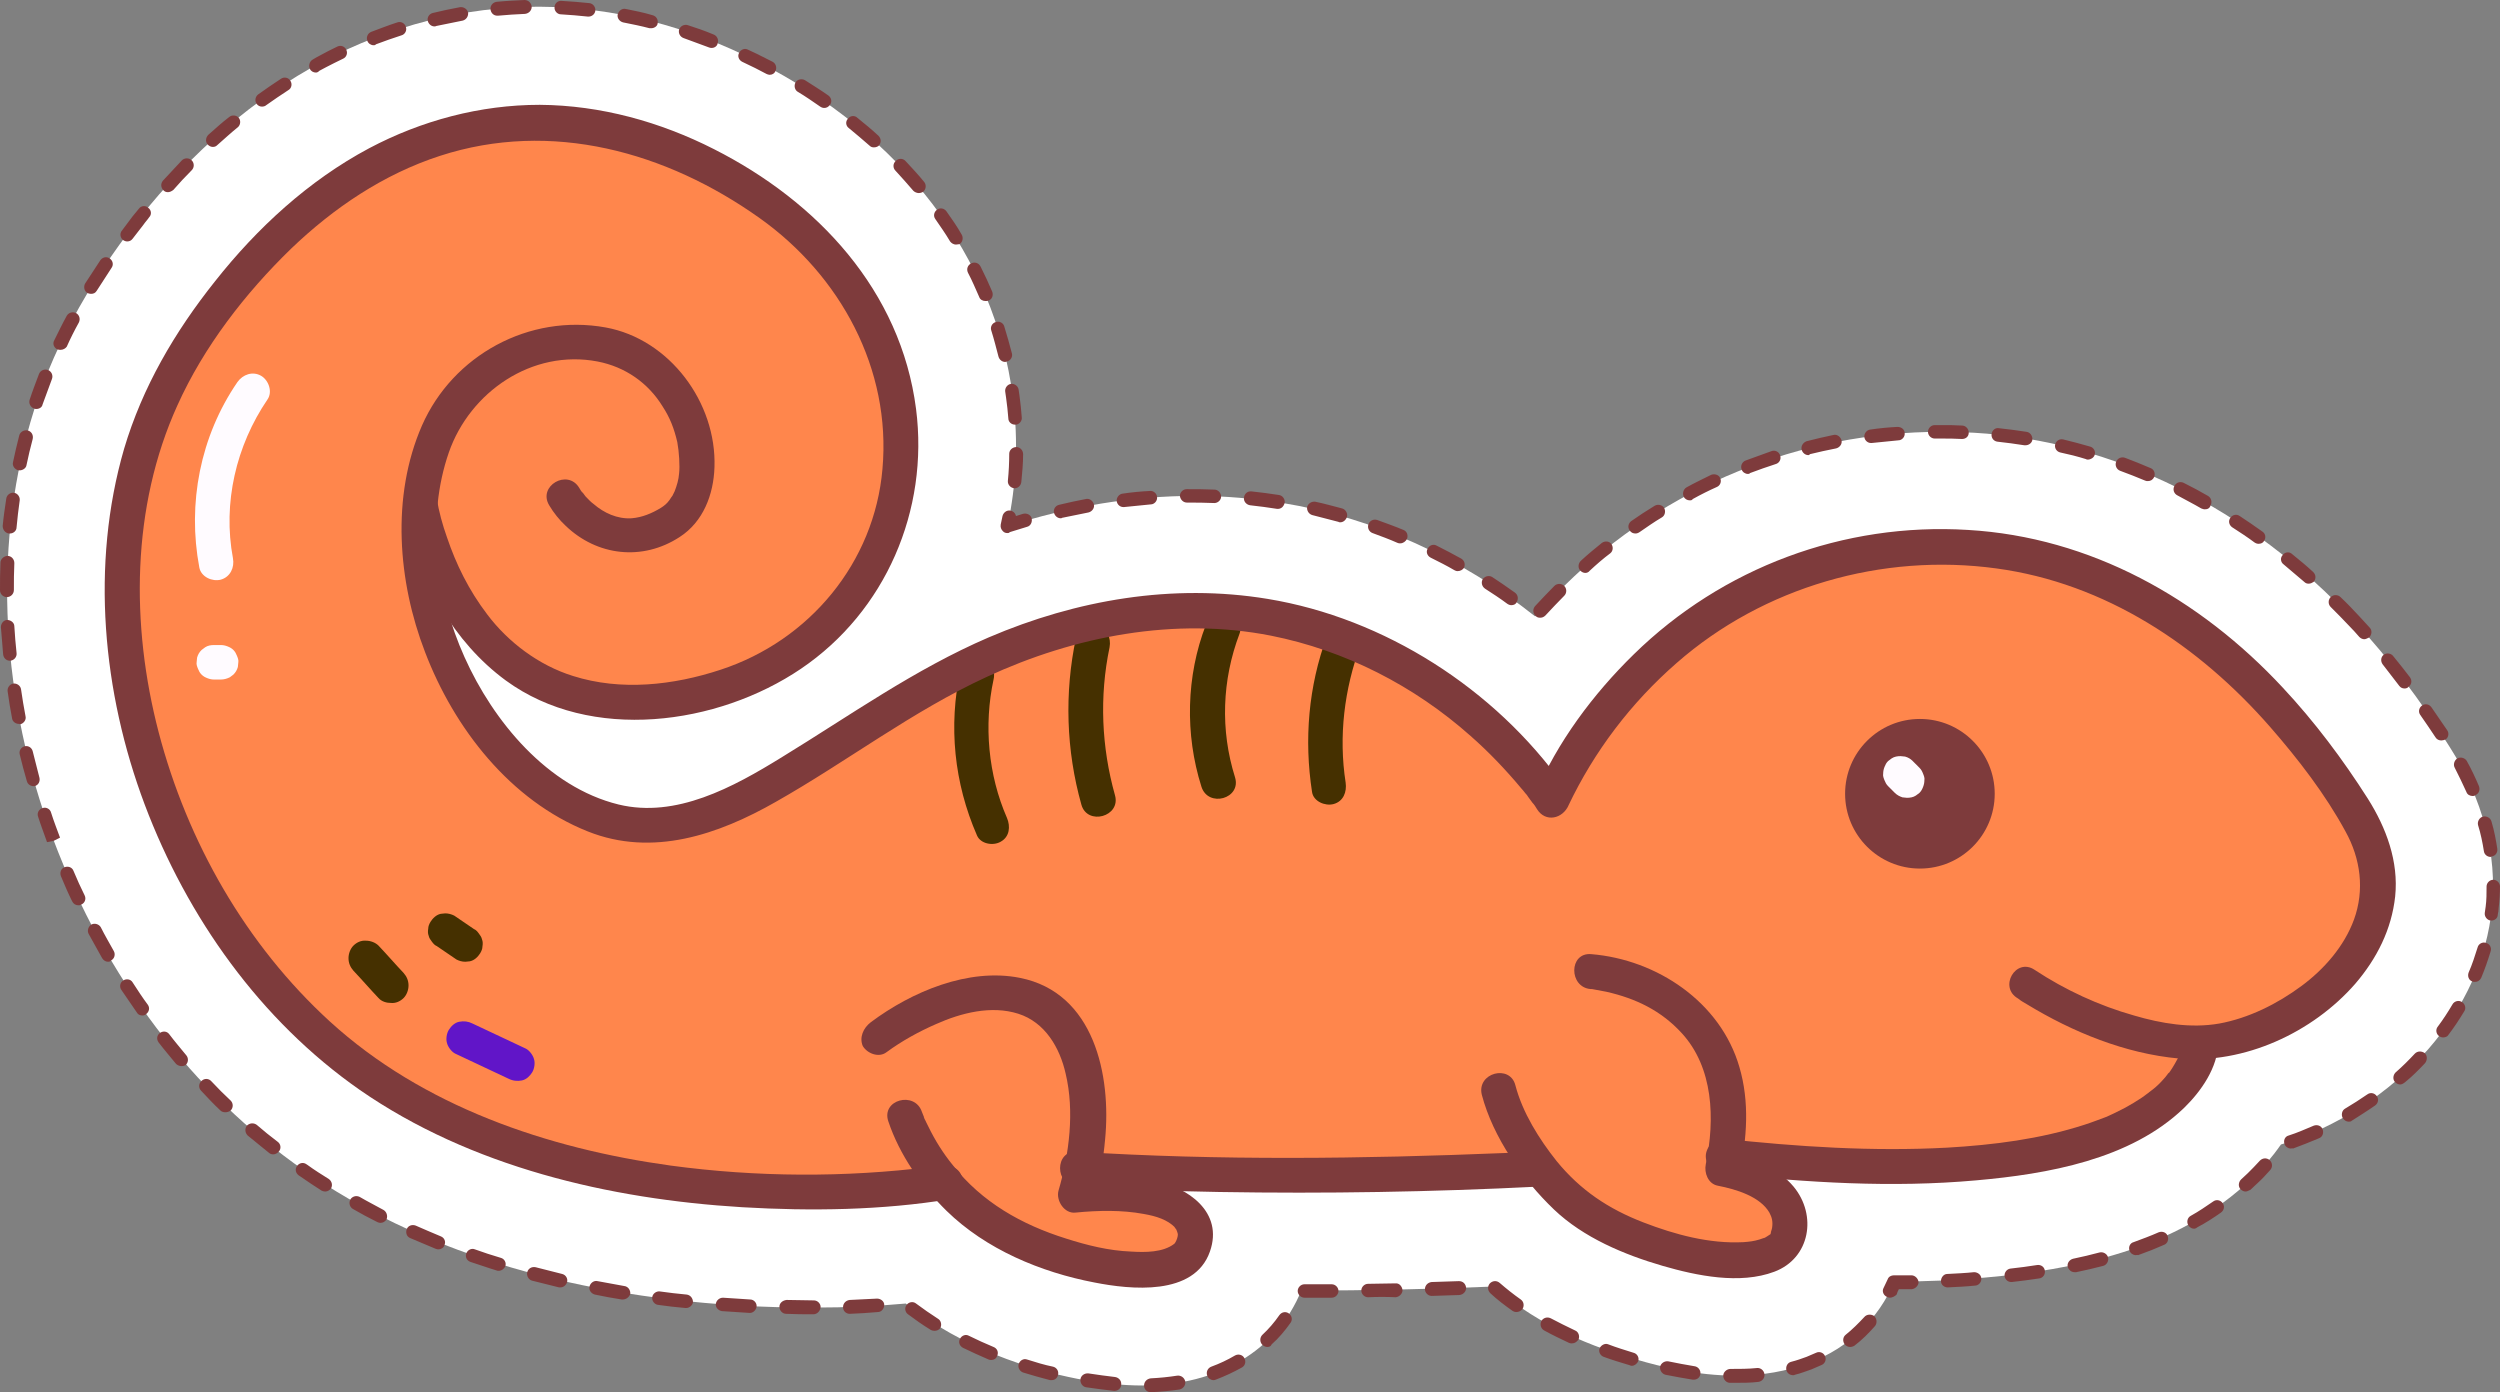 <?xml version="1.0" standalone="no"?>
<svg version="1.1" x="0" y="0" width="100%" height="100%" viewBox="0 -0.05 558.1 310.8" xmlns="http://www.w3.org/2000/svg" xmlns:xlink="http://www.w3.org/1999/xlink">
  <rect x="0" y="-0.05" width="558.1" height="310.8" fill="#808080" stroke="none"/>
  <style type="text/css">.st1{stroke:none;stroke-width:1;stroke-linecap:butt;stroke-linejoin:miter;fill:#ffffff;fill-opacity:1;fill-rule:nonZero;}
.st2{stroke:none;stroke-width:1;stroke-linecap:butt;stroke-linejoin:miter;fill:#7e3b3c;fill-opacity:1;fill-rule:nonzero;}
.st3{stroke:none;stroke-width:1;stroke-linecap:butt;stroke-linejoin:miter;fill:#ff864c;fill-opacity:1;fill-rule:nonZero;}
.st4{stroke:none;stroke-width:1;stroke-linecap:butt;stroke-linejoin:miter;fill:#7e3b3c;fill-opacity:1;fill-rule:nonZero;}
.st5{stroke:none;stroke-width:1;stroke-linecap:butt;stroke-linejoin:miter;fill:#fffbff;fill-opacity:1;fill-rule:nonZero;}
.st6{stroke:none;stroke-width:1;stroke-linecap:butt;stroke-linejoin:miter;fill:#453000;fill-opacity:1;fill-rule:nonZero;}
.st7{stroke:none;stroke-width:1;stroke-linecap:butt;stroke-linejoin:miter;fill:#453000;fill-opacity:1;fill-rule:nonZero;}
.st8{stroke:none;stroke-width:1;stroke-linecap:butt;stroke-linejoin:miter;fill:#453000;fill-opacity:1;fill-rule:nonZero;}
.st9{stroke:none;stroke-width:1;stroke-linecap:butt;stroke-linejoin:miter;fill:#453000;fill-opacity:1;fill-rule:nonZero;}
.st10{stroke:none;stroke-width:1;stroke-linecap:butt;stroke-linejoin:miter;fill:#453000;fill-opacity:1;fill-rule:nonZero;}
.st11{stroke:none;stroke-width:1;stroke-linecap:butt;stroke-linejoin:miter;fill:#453000;fill-opacity:1;fill-rule:nonZero;}
.st12{stroke:none;stroke-width:1;stroke-linecap:butt;stroke-linejoin:miter;fill:#453000;fill-opacity:1;fill-rule:nonZero;}
.st13{stroke:none;stroke-width:1;stroke-linecap:butt;stroke-linejoin:miter;fill:#fffbff;fill-opacity:1;fill-rule:nonZero;}
.st14{stroke:none;stroke-width:1;stroke-linecap:butt;stroke-linejoin:miter;fill:#fffbff;fill-opacity:1;fill-rule:nonZero;}
.st15{stroke:none;stroke-width:1;stroke-linecap:butt;stroke-linejoin:miter;fill:#7e3b3c;fill-opacity:1;fill-rule:nonZero;}
.st16{stroke:none;stroke-width:1;stroke-linecap:butt;stroke-linejoin:miter;fill:#7e3b3c;fill-opacity:1;fill-rule:nonZero;}
.st17{stroke:none;stroke-width:1;stroke-linecap:butt;stroke-linejoin:miter;fill:#7e3b3c;fill-opacity:1;fill-rule:nonZero;}
.st18{stroke:none;stroke-width:1;stroke-linecap:butt;stroke-linejoin:miter;fill:#7e3b3c;fill-opacity:1;fill-rule:nonZero;}
.st19{stroke:none;stroke-width:1;stroke-linecap:butt;stroke-linejoin:miter;fill:#7e3b3c;fill-opacity:1;fill-rule:nonZero;}
.st20{stroke:none;stroke-width:1;stroke-linecap:butt;stroke-linejoin:miter;fill:#7e3b3c;fill-opacity:1;fill-rule:nonZero;}</style>
  <defs/>
  <g id="组265">
    <g id="组266">
      <path class="st1" id="路径592" d="M 525.6 138.65 C 502.1 113.35 471.9 98.35 440.6 96.55 C 438.2 96.45 435.8 96.35 433.4 96.35 C 401.7 96.35 371.8 108.55 349.3 130.65 C 347 132.95 344.8 135.25 342.7 137.55 C 326.2 124.45 306.7 115.55 286.4 112.25 C 280 111.25 273.4 110.65 266.8 110.65 C 252.9 110.65 238.8 112.95 224.9 117.45 C 226.9 108.15 227.4 98.45 226.1 88.55 C 222.1 57.25 201.3 30.05 169.2 13.75 C 153.3 5.65 136.9 1.55 120.5 1.45 C 120.5 1.45 120.1 1.45 120.1 1.45 C 103.8 1.45 87.2 5.65 72.1 13.65 C 56.9 21.75 43 33.65 30.8 49.05 C 19.2 63.95 11.3 78.65 6.8 94.15 C -1.6 123.05 0.2 156.15 11.9 187.35 C 23.6 218.35 42.9 243.85 67.9 261.25 C 93.2 278.85 125.7 288.95 164.5 291.35 C 170.4 291.75 176.2 291.85 181.8 291.85 C 188.9 291.85 195.7 291.55 202.2 290.95 C 215.1 301.05 229.8 305.65 240.5 307.75 C 245.8 308.75 250.6 309.25 255.1 309.25 C 272 309.25 285.1 301.35 290.5 288.05 C 290.6 288.05 290.7 288.05 290.7 288.05 C 305.2 288.05 319.6 287.75 333.5 287.15 C 341.5 294.25 352 299.65 365.3 303.45 C 370.7 305.05 378.9 307.05 387.5 307.05 C 393.4 307.05 399 306.05 404 304.15 C 412.7 300.85 419.4 294.35 422.9 286.05 C 429.9 286.05 436.8 285.75 443.2 285.15 C 462.1 283.45 485.9 279.35 502.9 262.85 C 504.9 260.95 507.1 258.45 509.2 255.45 C 521.7 251.55 533.3 244.15 542.1 234.15 C 550.2 224.85 555.2 213.95 556.3 202.55 C 557.5 190.75 554.3 178.35 546.9 166.75 C 540.4 156.25 533.2 146.85 525.6 138.65  Z " style="fill:rgb(255, 255, 255)"/>
      <path class="st2" id="复合路径41" d="M 256.9 310.75 C 256.1 310.75 255.4 310.15 255.4 309.25 C 255.4 308.45 256 307.75 256.9 307.65 C 258.9 307.55 260.9 307.35 262.8 307.05 C 263.6 306.95 264.4 307.45 264.6 308.35 C 264.7 309.15 264.2 309.95 263.3 310.15 C 261.2 310.45 259.1 310.65 256.9 310.75 C 257 310.75 257 310.75 256.9 310.75  Z M 248.8 310.45 C 248.8 310.45 248.7 310.45 248.7 310.45 C 246.7 310.25 244.7 309.95 242.5 309.65 C 241.7 309.55 241.1 308.75 241.2 307.85 C 241.3 307.05 242.1 306.45 243 306.55 C 245.1 306.85 247 307.15 248.9 307.35 C 249.7 307.45 250.4 308.15 250.3 309.05 C 250.3 309.85 249.6 310.45 248.8 310.45  Z M 387.4 308.65 C 387 308.65 386.6 308.65 386.2 308.65 C 385.4 308.65 384.7 307.95 384.7 307.05 C 384.7 306.25 385.5 305.55 386.3 305.55 C 388.3 305.55 390.3 305.55 392.2 305.35 C 393 305.25 393.8 305.85 393.9 306.75 C 394 307.55 393.4 308.35 392.5 308.45 C 390.8 308.65 389.1 308.65 387.4 308.65  Z M 270.9 308.05 C 270.3 308.05 269.7 307.65 269.5 307.05 C 269.2 306.25 269.6 305.35 270.4 305.05 C 272.3 304.35 274 303.55 275.7 302.55 C 276.4 302.15 277.4 302.35 277.8 303.15 C 278.2 303.85 278 304.85 277.2 305.25 C 275.4 306.25 273.5 307.15 271.4 307.95 C 271.2 308.05 271 308.05 270.9 308.05  Z M 234.8 308.05 C 234.7 308.05 234.6 308.05 234.4 308.05 C 232.4 307.55 230.4 306.95 228.4 306.35 C 227.6 306.05 227.2 305.25 227.4 304.45 C 227.7 303.65 228.5 303.15 229.3 303.45 C 231.2 304.05 233.1 304.65 235.1 305.05 C 235.9 305.25 236.4 306.05 236.2 306.85 C 236.1 307.55 235.5 308.05 234.8 308.05  Z M 378.1 307.95 C 378 307.95 378 307.95 377.9 307.95 C 375.9 307.65 373.9 307.25 371.8 306.85 C 371 306.65 370.5 305.85 370.6 305.05 C 370.8 304.25 371.6 303.75 372.4 303.85 C 374.4 304.25 376.4 304.65 378.3 304.95 C 379.1 305.05 379.7 305.85 379.6 306.65 C 379.5 307.45 378.9 307.95 378.1 307.95  Z M 400.3 306.95 C 399.6 306.95 399 306.55 398.8 305.85 C 398.6 305.05 399 304.15 399.9 303.95 C 401.1 303.65 402.2 303.25 403.3 302.85 C 404 302.55 404.7 302.25 405.4 301.95 C 406.2 301.55 407.1 301.95 407.4 302.65 C 407.8 303.45 407.4 304.35 406.7 304.65 C 405.9 304.95 405.2 305.35 404.4 305.65 C 403.2 306.05 402 306.55 400.7 306.85 C 400.6 306.95 400.5 306.95 400.3 306.95  Z M 364.3 304.85 C 364.2 304.85 364 304.85 363.9 304.75 C 361.9 304.15 359.9 303.55 358 302.85 C 357.2 302.55 356.8 301.65 357.1 300.95 C 357.4 300.25 358.3 299.75 359 300.05 C 360.8 300.75 362.8 301.35 364.7 301.95 C 365.5 302.15 366 303.05 365.7 303.85 C 365.5 304.35 364.9 304.85 364.3 304.85  Z M 221.3 303.55 C 221.1 303.55 220.9 303.55 220.7 303.45 C 218.8 302.65 216.9 301.75 215 300.85 C 214.2 300.45 213.9 299.55 214.3 298.85 C 214.7 298.05 215.6 297.75 216.3 298.15 C 218.1 299.05 219.9 299.85 221.8 300.65 C 222.6 300.95 223 301.85 222.6 302.65 C 222.4 303.25 221.9 303.55 221.3 303.55  Z M 282.9 300.65 C 282.5 300.65 282.1 300.45 281.8 300.15 C 281.2 299.55 281.2 298.55 281.8 297.95 C 283.2 296.65 284.5 295.15 285.6 293.55 C 286.1 292.85 287 292.65 287.7 293.15 C 288.4 293.65 288.6 294.55 288.1 295.25 C 286.9 296.95 285.5 298.65 283.9 300.05 C 283.7 300.55 283.3 300.65 282.9 300.65  Z M 413 300.65 C 412.6 300.65 412.1 300.45 411.8 300.05 C 411.3 299.35 411.4 298.45 412 297.95 C 413.5 296.75 414.9 295.35 416.2 293.95 C 416.7 293.35 417.7 293.25 418.4 293.75 C 419 294.35 419.1 295.25 418.6 295.95 C 417.2 297.55 415.7 299.05 414 300.35 C 413.7 300.55 413.3 300.65 413 300.65  Z M 350.9 299.85 C 350.7 299.85 350.5 299.85 350.3 299.75 C 348.4 298.85 346.5 297.95 344.7 296.95 C 344 296.55 343.7 295.65 344.1 294.85 C 344.5 294.15 345.4 293.85 346.2 294.25 C 347.9 295.15 349.7 296.05 351.6 296.95 C 352.4 297.25 352.7 298.25 352.4 298.95 C 352 299.55 351.5 299.85 350.9 299.85  Z M 208.6 297.05 C 208.3 297.05 208 296.95 207.8 296.85 C 206 295.75 204.3 294.55 202.7 293.35 C 202 292.85 201.9 291.85 202.4 291.25 C 202.9 290.55 203.9 290.45 204.5 290.95 C 206.1 292.15 207.7 293.25 209.4 294.35 C 210.1 294.75 210.3 295.75 209.9 296.45 C 209.6 296.85 209.1 297.05 208.6 297.05  Z M 181.6 293.35 C 179.6 293.35 177.5 293.35 175.5 293.25 C 174.7 293.25 174 292.55 174 291.65 C 174 290.85 174.7 290.25 175.6 290.15 C 177.7 290.15 179.7 290.25 181.7 290.25 C 182.5 290.25 183.2 290.95 183.2 291.75 C 183.1 292.65 182.4 293.35 181.6 293.35  Z M 189.7 293.25 C 188.9 293.25 188.2 292.65 188.2 291.75 C 188.2 290.95 188.8 290.25 189.7 290.15 C 191.7 290.05 193.8 289.95 195.8 289.85 C 196.6 289.85 197.4 290.45 197.4 291.25 C 197.4 292.05 196.8 292.85 196 292.85 C 193.9 293.05 191.9 293.15 189.7 293.25 C 189.8 293.25 189.8 293.25 189.7 293.25  Z M 167.4 293.05 C 167.3 293.05 167.3 293.05 167.4 293.05 C 166.3 292.95 165.3 292.95 164.3 292.85 C 163.3 292.75 162.2 292.75 161.2 292.65 C 160.4 292.55 159.7 291.85 159.8 291.05 C 159.9 290.25 160.6 289.65 161.4 289.65 C 162.4 289.75 163.5 289.75 164.5 289.85 C 165.5 289.95 166.5 289.95 167.5 290.05 C 168.3 290.05 169 290.85 168.9 291.65 C 168.8 292.35 168.2 293.05 167.4 293.05  Z M 338.5 292.85 C 338.2 292.85 337.9 292.75 337.6 292.55 C 335.9 291.35 334.2 290.05 332.7 288.65 C 332.1 288.05 332 287.15 332.6 286.45 C 333.2 285.85 334.1 285.75 334.8 286.35 C 336.3 287.65 337.8 288.85 339.5 290.05 C 340.2 290.55 340.3 291.45 339.9 292.15 C 339.5 292.65 339 292.85 338.5 292.85  Z M 153.2 291.95 C 153.1 291.95 153.1 291.95 153 291.95 C 150.9 291.75 148.9 291.55 146.9 291.25 C 146.1 291.15 145.5 290.35 145.6 289.55 C 145.7 288.75 146.5 288.15 147.3 288.25 C 149.3 288.55 151.3 288.75 153.3 288.95 C 154.1 289.05 154.7 289.75 154.7 290.65 C 154.6 291.35 153.9 291.95 153.2 291.95  Z M 139 290.05 C 138.9 290.05 138.8 290.05 138.8 290.05 C 136.8 289.75 134.7 289.35 132.8 288.95 C 132 288.75 131.4 287.95 131.6 287.15 C 131.8 286.35 132.6 285.75 133.4 285.95 C 135.4 286.35 137.4 286.65 139.4 287.05 C 140.2 287.15 140.8 287.95 140.7 288.85 C 140.4 289.55 139.8 290.05 139 290.05  Z M 421.9 289.65 C 421.7 289.65 421.4 289.55 421.2 289.45 C 420.4 289.05 420.1 288.15 420.5 287.45 C 420.8 286.85 421.1 286.15 421.4 285.55 C 421.6 284.95 422.2 284.65 422.8 284.65 C 424.1 284.65 425.4 284.65 426.7 284.65 C 427.5 284.65 428.2 285.35 428.3 286.15 C 428.3 286.95 427.6 287.65 426.8 287.75 C 425.8 287.75 424.8 287.75 423.9 287.75 C 423.7 288.15 423.5 288.55 423.4 288.95 C 423 289.35 422.4 289.65 421.9 289.65  Z M 291.2 289.65 C 290.4 289.65 289.7 288.95 289.7 288.15 C 289.7 287.35 290.4 286.65 291.2 286.65 C 293.2 286.65 295.3 286.65 297.3 286.65 C 297.3 286.65 297.3 286.65 297.3 286.65 C 298.1 286.65 298.8 287.35 298.8 288.15 C 298.8 288.95 298.1 289.65 297.3 289.65 C 295.2 289.65 293.2 289.65 291.2 289.65 C 291.2 289.65 291.2 289.65 291.2 289.65  Z M 305.4 289.55 C 304.6 289.55 303.9 288.85 303.9 288.05 C 303.9 287.25 304.6 286.55 305.4 286.55 C 307.4 286.55 309.5 286.45 311.5 286.45 C 312.4 286.35 313 287.15 313.1 287.95 C 313.1 288.75 312.4 289.45 311.6 289.55 C 309.5 289.45 307.5 289.45 305.4 289.55 C 305.4 289.55 305.4 289.55 305.4 289.55  Z M 319.6 289.25 C 318.8 289.25 318.1 288.55 318.1 287.75 C 318.1 286.95 318.7 286.25 319.6 286.15 C 321.6 286.05 323.7 286.05 325.7 285.95 C 326.6 285.95 327.2 286.55 327.3 287.45 C 327.3 288.25 326.7 288.95 325.8 289.05 C 323.8 289.15 321.7 289.15 319.6 289.25 C 319.7 289.25 319.7 289.25 319.6 289.25  Z M 434.8 287.35 C 434 287.35 433.3 286.75 433.3 285.95 C 433.3 285.15 433.9 284.35 434.7 284.35 C 436.7 284.25 438.8 284.15 440.7 283.95 C 441.5 283.95 442.3 284.55 442.3 285.35 C 442.4 286.15 441.7 286.95 440.9 286.95 C 439 287.15 437 287.25 434.8 287.35 C 434.9 287.35 434.9 287.35 434.8 287.35  Z M 125.1 287.35 C 125 287.35 124.9 287.35 124.8 287.35 C 122.8 286.85 120.8 286.35 118.8 285.85 C 118 285.65 117.5 284.75 117.7 283.95 C 117.9 283.15 118.7 282.65 119.6 282.85 C 121.5 283.35 123.5 283.85 125.5 284.35 C 126.3 284.55 126.8 285.35 126.6 286.15 C 126.4 286.85 125.8 287.35 125.1 287.35  Z M 449 286.15 C 448.2 286.15 447.6 285.55 447.5 284.85 C 447.4 284.05 448 283.25 448.8 283.15 C 450.8 282.95 452.8 282.65 454.8 282.35 C 455.6 282.25 456.4 282.75 456.5 283.65 C 456.6 284.45 456.1 285.25 455.2 285.35 C 453.1 285.65 451.1 285.95 449.1 286.15 C 449.1 286.15 449.1 286.15 449 286.15  Z M 463.1 283.95 C 462.4 283.95 461.8 283.45 461.6 282.75 C 461.4 281.95 462 281.15 462.8 280.95 C 464.8 280.55 466.8 280.05 468.7 279.55 C 469.5 279.35 470.4 279.85 470.6 280.65 C 470.8 281.45 470.3 282.35 469.5 282.55 C 467.5 283.05 465.5 283.55 463.5 283.95 C 463.3 283.95 463.2 283.95 463.1 283.95  Z M 111.3 283.65 C 111.2 283.65 111 283.65 110.8 283.55 C 108.8 282.95 106.9 282.25 105 281.65 C 104.2 281.35 103.8 280.55 104.1 279.75 C 104.4 278.95 105.3 278.55 106 278.85 C 107.9 279.55 109.8 280.15 111.8 280.75 C 112.6 280.95 113.1 281.85 112.8 282.65 C 112.6 283.15 112 283.65 111.3 283.65  Z M 476.8 280.15 C 476.2 280.15 475.6 279.75 475.4 279.15 C 475.1 278.35 475.5 277.45 476.3 277.25 C 478.2 276.55 480.1 275.85 481.9 275.05 C 482.7 274.75 483.6 275.05 483.9 275.85 C 484.2 276.65 483.9 277.55 483.1 277.85 C 481.3 278.65 479.3 279.45 477.3 280.15 C 477.1 280.05 477 280.15 476.8 280.15  Z M 97.9 278.85 C 97.7 278.85 97.5 278.85 97.3 278.75 C 95.4 277.95 93.5 277.15 91.6 276.35 C 90.8 276.05 90.5 275.15 90.8 274.35 C 91.1 273.55 92 273.25 92.8 273.55 C 94.6 274.35 96.5 275.15 98.4 275.95 C 99.2 276.25 99.6 277.15 99.2 277.95 C 99.1 278.45 98.5 278.85 97.9 278.85  Z M 489.8 274.25 C 489.3 274.25 488.8 273.95 488.5 273.45 C 488.1 272.75 488.3 271.75 489.1 271.35 C 490.9 270.35 492.5 269.25 494.1 268.15 C 494.8 267.65 495.7 267.85 496.2 268.55 C 496.7 269.25 496.5 270.15 495.8 270.65 C 494.1 271.85 492.4 272.95 490.5 273.95 C 490.3 274.15 490 274.25 489.8 274.25  Z M 84.9 272.95 C 84.7 272.95 84.4 272.85 84.2 272.75 C 82.4 271.85 80.5 270.85 78.8 269.85 C 78.1 269.45 77.8 268.55 78.2 267.75 C 78.6 267.05 79.5 266.75 80.3 267.15 C 82 268.15 83.8 269.05 85.6 270.05 C 86.3 270.45 86.6 271.35 86.3 272.15 C 86 272.65 85.5 272.95 84.9 272.95  Z M 72.6 265.95 C 72.3 265.95 72 265.85 71.8 265.75 C 70.2 264.75 68.6 263.65 67 262.55 C 67 262.55 66.7 262.35 66.7 262.35 C 66 261.85 65.8 260.95 66.3 260.25 C 66.8 259.55 67.7 259.35 68.4 259.85 C 68.4 259.85 68.7 260.05 68.7 260.05 C 70.2 261.15 71.8 262.15 73.4 263.15 C 74.1 263.65 74.3 264.55 73.9 265.25 C 73.6 265.65 73.1 265.95 72.6 265.95  Z M 501.3 265.95 C 500.9 265.95 500.5 265.75 500.2 265.45 C 499.6 264.85 499.7 263.85 500.3 263.25 C 500.8 262.75 501.3 262.35 501.8 261.85 C 502.7 260.95 503.6 260.05 504.5 259.05 C 505.1 258.45 506 258.35 506.7 258.95 C 507.3 259.55 507.4 260.45 506.8 261.15 C 505.9 262.15 505 263.15 504 264.05 C 503.5 264.55 502.9 265.05 502.4 265.55 C 502 265.75 501.6 265.95 501.3 265.95  Z M 61 257.65 C 60.7 257.65 60.3 257.55 60.1 257.35 C 58.5 256.05 56.9 254.75 55.3 253.45 C 54.7 252.85 54.6 251.95 55.1 251.25 C 55.7 250.65 56.6 250.55 57.3 251.05 C 58.8 252.35 60.4 253.65 62 254.85 C 62.7 255.35 62.8 256.35 62.3 256.95 C 61.9 257.45 61.4 257.65 61 257.65  Z M 511.4 256.35 C 510.8 256.35 510.2 255.95 510 255.35 C 509.7 254.55 510.1 253.65 510.9 253.45 C 512.8 252.85 514.6 252.05 516.5 251.25 C 517.3 250.95 518.2 251.25 518.5 252.05 C 518.8 252.85 518.5 253.75 517.7 254.05 C 515.8 254.85 513.8 255.65 511.9 256.35 C 511.7 256.25 511.6 256.35 511.4 256.35  Z M 524.3 250.35 C 523.8 250.35 523.3 250.05 523 249.55 C 522.6 248.85 522.8 247.85 523.5 247.45 C 525.2 246.45 526.9 245.35 528.5 244.25 C 529.2 243.75 530.1 243.95 530.6 244.65 C 531.1 245.35 530.9 246.25 530.2 246.75 C 528.5 247.95 526.7 249.05 525 250.15 C 524.8 250.35 524.6 250.35 524.3 250.35  Z M 50.3 248.25 C 49.9 248.25 49.5 248.15 49.2 247.85 C 47.7 246.45 46.3 244.95 44.9 243.45 C 44.3 242.85 44.3 241.85 45 241.25 C 45.6 240.65 46.6 240.65 47.2 241.35 C 48.6 242.85 50 244.25 51.5 245.65 C 52.1 246.25 52.1 247.25 51.5 247.85 C 51.1 248.15 50.7 248.25 50.3 248.25  Z M 535.8 242.05 C 535.4 242.05 535 241.85 534.7 241.55 C 534.1 240.95 534.2 239.95 534.8 239.35 C 536.3 238.05 537.7 236.65 539.1 235.15 C 539.7 234.55 540.6 234.55 541.3 235.05 C 541.9 235.65 541.9 236.55 541.4 237.25 C 540 238.75 538.5 240.25 536.9 241.55 C 536.5 241.85 536.2 242.05 535.8 242.05  Z M 40.5 237.95 C 40.1 237.95 39.6 237.75 39.3 237.45 C 38 235.85 36.7 234.35 35.4 232.65 C 34.9 231.95 35 231.05 35.7 230.55 C 36.4 230.05 37.3 230.15 37.8 230.85 C 39 232.45 40.3 233.95 41.6 235.55 C 42.1 236.15 42.1 237.15 41.4 237.75 C 41.2 237.85 40.9 237.95 40.5 237.95  Z M 545.4 231.55 C 545.1 231.55 544.8 231.45 544.5 231.25 C 543.8 230.75 543.7 229.75 544.2 229.15 C 545.4 227.55 546.5 225.85 547.5 224.15 C 547.9 223.45 548.9 223.15 549.6 223.65 C 550.3 224.05 550.6 225.05 550.1 225.75 C 549 227.55 547.9 229.25 546.6 230.95 C 546.4 231.35 545.9 231.55 545.4 231.55  Z M 31.8 226.65 C 31.3 226.65 30.8 226.45 30.6 226.05 C 29.4 224.35 28.3 222.65 27.1 220.95 C 26.6 220.25 26.8 219.25 27.5 218.85 C 28.2 218.35 29.2 218.55 29.6 219.25 C 30.7 220.95 31.8 222.65 33 224.25 C 33.5 224.95 33.3 225.85 32.6 226.35 C 32.4 226.55 32.1 226.65 31.8 226.65  Z M 552.5 219.15 C 552.3 219.15 552.1 219.15 551.9 219.05 C 551.1 218.75 550.8 217.85 551.1 217.05 C 551.9 215.25 552.5 213.35 553.1 211.45 C 553.3 210.65 554.2 210.15 555 210.45 C 555.8 210.65 556.3 211.55 556 212.35 C 555.4 214.35 554.7 216.35 553.9 218.25 C 553.6 218.85 553.1 219.15 552.5 219.15  Z M 24.1 214.65 C 23.6 214.65 23.1 214.35 22.8 213.85 C 21.8 212.05 20.8 210.25 19.8 208.45 C 19.4 207.75 19.7 206.75 20.4 206.35 C 21.1 205.95 22.1 206.25 22.5 206.95 C 23.4 208.75 24.4 210.45 25.4 212.25 C 25.8 212.95 25.6 213.95 24.8 214.35 C 24.6 214.65 24.3 214.65 24.1 214.65  Z M 556.2 205.45 C 556.1 205.45 556.1 205.45 556 205.45 C 555.2 205.35 554.6 204.55 554.7 203.75 C 554.8 203.25 554.8 202.85 554.9 202.35 C 555.1 200.85 555.1 199.35 555.1 197.85 C 555.1 197.05 555.8 196.35 556.6 196.35 C 556.6 196.35 556.6 196.35 556.6 196.35 C 557.4 196.35 558.1 197.05 558.1 197.85 C 558.1 199.45 558 201.05 557.8 202.65 C 557.8 203.15 557.7 203.65 557.6 204.15 C 557.6 204.95 556.9 205.45 556.2 205.45  Z M 17.5 202.05 C 16.9 202.05 16.4 201.75 16.1 201.15 C 15.2 199.35 14.4 197.45 13.6 195.55 C 13.3 194.75 13.6 193.85 14.4 193.55 C 15.2 193.25 16.1 193.55 16.4 194.35 C 17.2 196.25 18 198.05 18.9 199.85 C 19.3 200.65 18.9 201.55 18.2 201.85 C 17.9 202.05 17.7 202.05 17.5 202.05  Z M 556 191.25 C 555.3 191.25 554.6 190.75 554.5 189.95 C 554.2 188.05 553.8 186.05 553.2 184.15 C 553 183.35 553.5 182.45 554.3 182.25 C 555.1 182.05 556 182.55 556.2 183.35 C 556.8 185.35 557.2 187.45 557.5 189.45 C 557.6 190.25 557.1 191.05 556.2 191.15 C 556.1 191.25 556 191.25 556 191.25  Z M 10.5 187.95 C 9.8 185.95 9.1 184.15 8.5 182.25 C 8.2 181.45 8.7 180.55 9.5 180.35 C 10.3 180.05 11.2 180.55 11.4 181.35 C 12 183.25 12.7 185.05 13.4 186.95 C 13.4 186.95 12 187.65 12 187.65 C 12 187.65 10.5 187.95 10.5 187.95  Z M 552 177.65 C 551.4 177.65 550.8 177.35 550.6 176.75 C 549.8 174.95 548.9 173.15 548 171.35 C 547.6 170.65 547.9 169.65 548.6 169.25 C 549.3 168.85 550.3 169.15 550.7 169.85 C 551.7 171.65 552.6 173.55 553.4 175.45 C 553.7 176.25 553.4 177.15 552.6 177.45 C 552.4 177.65 552.2 177.65 552 177.65  Z M 7.5 175.45 C 6.8 175.45 6.2 175.05 6 174.35 C 5.4 172.35 4.9 170.35 4.4 168.35 C 4.2 167.55 4.7 166.75 5.5 166.55 C 6.3 166.35 7.1 166.85 7.3 167.65 C 7.8 169.65 8.3 171.55 8.8 173.55 C 9 174.35 8.6 175.25 7.7 175.45 C 7.7 175.45 7.6 175.45 7.5 175.45  Z M 545 165.25 C 544.5 165.25 544 165.05 543.7 164.55 C 542.6 162.85 541.4 161.15 540.3 159.55 C 539.8 158.85 540 157.95 540.7 157.45 C 541.4 156.95 542.3 157.15 542.8 157.85 C 544 159.55 545.1 161.25 546.3 162.95 C 546.8 163.65 546.6 164.65 545.9 165.05 C 545.6 165.15 545.3 165.25 545 165.25  Z M 4.2 161.55 C 3.5 161.55 2.8 161.05 2.7 160.35 C 2.3 158.35 2 156.35 1.7 154.25 C 1.6 153.45 2.2 152.65 3 152.55 C 3.8 152.45 4.6 153.05 4.7 153.85 C 5 155.85 5.3 157.85 5.7 159.85 C 5.9 160.65 5.3 161.45 4.5 161.65 C 4.4 161.55 4.3 161.55 4.2 161.55  Z M 536.8 153.65 C 536.3 153.65 535.9 153.45 535.6 153.05 C 534.4 151.45 533.1 149.85 531.9 148.25 C 531.4 147.55 531.5 146.65 532.1 146.15 C 532.7 145.65 533.7 145.75 534.2 146.35 C 535.5 147.95 536.8 149.55 538 151.15 C 538.5 151.85 538.4 152.75 537.7 153.25 C 537.5 153.55 537.1 153.65 536.8 153.65  Z M 2.2 147.45 C 1.4 147.45 0.8 146.85 0.7 146.05 C 0.5 143.95 0.4 141.95 0.2 139.95 C 0.2 139.15 0.8 138.35 1.6 138.35 C 2.4 138.35 3.2 138.95 3.2 139.75 C 3.3 141.75 3.5 143.75 3.7 145.75 C 3.8 146.55 3.2 147.35 2.3 147.45 C 2.3 147.45 2.2 147.45 2.2 147.45  Z M 527.8 142.65 C 527.4 142.65 527 142.45 526.7 142.15 C 526 141.35 525.3 140.55 524.5 139.75 C 523.1 138.25 521.7 136.85 520.3 135.45 C 519.7 134.85 519.7 133.85 520.3 133.25 C 520.9 132.65 521.9 132.65 522.5 133.25 C 524 134.65 525.4 136.15 526.8 137.65 C 527.5 138.45 528.3 139.25 529 140.05 C 529.6 140.65 529.5 141.65 528.9 142.25 C 528.5 142.45 528.1 142.65 527.8 142.65  Z M 343.8 137.85 C 343.4 137.85 343.1 137.75 342.8 137.45 C 342.2 136.85 342.1 135.95 342.7 135.25 C 344.1 133.75 345.5 132.25 347 130.75 C 347.6 130.15 348.6 130.15 349.2 130.75 C 349.8 131.35 349.8 132.35 349.2 132.95 C 347.8 134.35 346.4 135.85 345 137.35 C 344.6 137.75 344.2 137.85 343.8 137.85  Z M 337.4 135.05 C 337.1 135.05 336.8 134.95 336.5 134.75 C 334.9 133.55 333.2 132.45 331.5 131.35 C 330.8 130.85 330.6 129.95 331 129.25 C 331.5 128.55 332.4 128.35 333.1 128.75 C 334.8 129.85 336.5 131.05 338.2 132.25 C 338.9 132.75 339 133.65 338.6 134.35 C 338.4 134.85 337.9 135.05 337.4 135.05  Z M 1.5 133.25 C 0.7 133.25 -5.684341886080802e-14 132.55 -5.684341886080802e-14 131.75 C -5.684341886080802e-14 129.65 -5.684341886080802e-14 127.65 0.1 125.55 C 0.1 124.75 0.9 124.05 1.7 124.05 C 2.5 124.05 3.2 124.75 3.2 125.65 C 3.1 127.65 3.1 129.65 3.1 131.65 C 3.1 132.55 2.4 133.25 1.5 133.25  Z M 515.4 130.25 C 515 130.25 514.7 130.15 514.4 129.85 C 512.9 128.55 511.3 127.25 509.8 125.95 C 509.1 125.45 509 124.45 509.6 123.85 C 510.1 123.15 511.1 123.05 511.7 123.65 C 513.3 124.95 514.9 126.25 516.4 127.65 C 517 128.25 517.1 129.15 516.5 129.85 C 516.2 130.05 515.8 130.25 515.4 130.25  Z M 353.9 127.85 C 353.5 127.85 353.1 127.65 352.8 127.35 C 352.2 126.75 352.3 125.75 352.9 125.15 C 354.4 123.75 356 122.45 357.6 121.15 C 358.3 120.65 359.2 120.75 359.7 121.35 C 360.2 122.05 360.1 122.95 359.5 123.45 C 357.9 124.65 356.4 125.95 354.9 127.35 C 354.6 127.75 354.2 127.85 353.9 127.85  Z M 325.4 127.45 C 325.1 127.45 324.9 127.35 324.7 127.25 C 323 126.25 321.2 125.35 319.4 124.45 C 318.6 124.05 318.3 123.15 318.7 122.45 C 319.1 121.65 320 121.35 320.7 121.75 C 322.5 122.65 324.4 123.65 326.2 124.65 C 326.9 125.05 327.2 125.95 326.8 126.75 C 326.5 127.15 326 127.45 325.4 127.45  Z M 504.2 121.35 C 503.9 121.35 503.6 121.25 503.3 121.05 C 501.7 119.85 500 118.75 498.3 117.65 C 497.6 117.15 497.4 116.25 497.9 115.55 C 498.4 114.85 499.3 114.65 500 115.15 C 501.7 116.25 503.4 117.45 505.1 118.65 C 505.8 119.15 505.9 120.05 505.4 120.75 C 505.2 121.15 504.7 121.35 504.2 121.35  Z M 312.6 121.25 C 312.4 121.25 312.2 121.25 312 121.15 C 310.2 120.35 308.3 119.65 306.4 118.95 C 305.6 118.65 305.2 117.75 305.5 116.95 C 305.8 116.15 306.7 115.75 307.5 116.05 C 309.4 116.75 311.4 117.45 313.3 118.25 C 314.1 118.55 314.4 119.45 314.1 120.25 C 313.8 120.85 313.2 121.25 312.6 121.25  Z M 365.1 119.05 C 364.6 119.05 364.1 118.85 363.8 118.35 C 363.3 117.65 363.5 116.75 364.2 116.25 C 365.9 115.05 367.6 113.95 369.4 112.85 C 370.1 112.45 371.1 112.65 371.5 113.35 C 371.9 114.05 371.7 115.05 371 115.45 C 369.3 116.45 367.6 117.65 366 118.75 C 365.7 118.95 365.4 119.05 365.1 119.05  Z M 2.2 119.05 C 2.1 119.05 2.1 119.05 2 119.05 C 1.2 118.95 0.6 118.25 0.6 117.35 C 0.8 115.25 1.1 113.25 1.4 111.25 C 1.5 110.45 2.3 109.85 3.1 109.95 C 3.9 110.05 4.5 110.85 4.4 111.65 C 4.1 113.65 3.9 115.65 3.7 117.65 C 3.7 118.45 3 119.05 2.2 119.05  Z M 224.9 118.95 C 224.5 118.95 224.2 118.85 223.9 118.55 C 223.5 118.15 223.3 117.65 223.4 117.05 C 223.5 116.45 223.7 115.75 223.8 115.15 C 224 114.35 224.8 113.75 225.6 113.95 C 226.2 114.05 226.7 114.55 226.8 115.15 C 227.3 114.95 227.9 114.85 228.4 114.65 C 229.2 114.45 230.1 114.85 230.3 115.65 C 230.5 116.45 230.1 117.35 229.3 117.55 C 228 117.95 226.7 118.35 225.4 118.75 C 225.3 118.95 225.1 118.95 224.9 118.95  Z M 299.2 116.55 C 299.1 116.55 298.9 116.55 298.8 116.45 C 296.9 115.95 294.9 115.45 293 114.95 C 292.2 114.75 291.7 113.95 291.8 113.15 C 292 112.35 292.8 111.85 293.6 111.95 C 295.6 112.35 297.6 112.95 299.6 113.45 C 300.4 113.65 300.9 114.55 300.7 115.35 C 300.4 116.15 299.8 116.55 299.2 116.55  Z M 236.8 115.65 C 236.1 115.65 235.5 115.15 235.3 114.45 C 235.1 113.65 235.6 112.85 236.4 112.65 C 238.4 112.15 240.4 111.75 242.4 111.35 C 243.2 111.15 244 111.75 244.2 112.55 C 244.4 113.35 243.8 114.15 243 114.35 C 241 114.75 239 115.15 237.1 115.55 C 237 115.65 236.9 115.65 236.8 115.65  Z M 492.2 113.65 C 491.9 113.65 491.7 113.55 491.4 113.45 C 489.7 112.45 487.9 111.55 486.1 110.55 C 485.3 110.15 485 109.25 485.4 108.45 C 485.8 107.65 486.7 107.35 487.5 107.75 C 489.3 108.65 491.2 109.65 492.9 110.65 C 493.6 111.05 493.9 111.95 493.5 112.75 C 493.3 113.45 492.8 113.65 492.2 113.65  Z M 285.3 113.55 C 285.2 113.55 285.1 113.55 285.1 113.55 C 283.1 113.25 281.1 112.95 279.1 112.75 C 278.3 112.65 277.6 111.95 277.7 111.05 C 277.8 110.15 278.5 109.55 279.4 109.65 C 281.4 109.85 283.5 110.15 285.5 110.45 C 286.3 110.55 286.9 111.35 286.8 112.15 C 286.6 113.05 286 113.55 285.3 113.55  Z M 250.8 113.15 C 250 113.15 249.4 112.55 249.3 111.85 C 249.2 111.05 249.8 110.25 250.6 110.15 C 252.6 109.85 254.7 109.65 256.7 109.55 C 257.5 109.45 258.3 110.15 258.3 110.95 C 258.4 111.75 257.7 112.55 256.9 112.55 C 254.9 112.75 252.9 112.95 250.9 113.15 C 250.9 113.15 250.8 113.15 250.8 113.15  Z M 271.1 112.25 C 271.1 112.25 271 112.25 271.1 112.25 C 269 112.15 267 112.15 265 112.15 C 264.1 112.15 263.5 111.45 263.4 110.65 C 263.4 109.85 264.1 109.15 264.9 109.15 C 267 109.15 269 109.15 271.1 109.25 C 271.9 109.25 272.6 109.95 272.6 110.85 C 272.6 111.55 271.9 112.25 271.1 112.25  Z M 377.2 111.65 C 376.7 111.65 376.1 111.35 375.9 110.85 C 375.5 110.15 375.8 109.15 376.5 108.75 C 378.3 107.75 380.2 106.85 382 105.95 C 382.8 105.65 383.7 105.95 384 106.65 C 384.4 107.45 384 108.35 383.3 108.65 C 381.5 109.45 379.7 110.35 377.9 111.35 C 377.7 111.65 377.5 111.65 377.2 111.65  Z M 226.5 108.95 C 226.5 108.95 226.4 108.95 226.4 108.95 C 225.6 108.85 224.9 108.15 225 107.25 C 225.2 105.25 225.3 103.25 225.3 101.25 C 225.3 100.45 226 99.75 226.9 99.75 C 227.7 99.75 228.4 100.45 228.4 101.35 C 228.4 103.45 228.2 105.45 228 107.55 C 227.9 108.35 227.3 108.95 226.5 108.95  Z M 479.5 107.35 C 479.3 107.35 479.1 107.35 478.9 107.25 C 477 106.45 475.2 105.75 473.3 105.05 C 472.5 104.75 472.1 103.85 472.4 103.05 C 472.7 102.25 473.6 101.85 474.4 102.15 C 476.3 102.85 478.2 103.65 480.1 104.45 C 480.9 104.75 481.2 105.65 480.9 106.45 C 480.6 107.05 480.1 107.35 479.5 107.35  Z M 390.2 105.75 C 389.6 105.75 389 105.35 388.8 104.75 C 388.5 103.95 388.9 103.05 389.7 102.75 C 391.6 102.05 393.6 101.35 395.5 100.65 C 396.3 100.35 397.2 100.85 397.4 101.65 C 397.7 102.45 397.2 103.35 396.4 103.55 C 394.5 104.15 392.6 104.85 390.7 105.55 C 390.5 105.75 390.4 105.75 390.2 105.75  Z M 4.4 104.95 C 4.3 104.95 4.2 104.95 4.1 104.95 C 3.3 104.75 2.7 103.95 2.9 103.15 C 3.3 101.15 3.8 99.15 4.3 97.15 C 4.5 96.35 5.4 95.85 6.2 96.05 C 7 96.25 7.5 97.05 7.3 97.95 C 6.8 99.85 6.3 101.85 5.9 103.85 C 5.8 104.45 5.1 104.95 4.4 104.95  Z M 466.1 102.55 C 466 102.55 465.8 102.55 465.7 102.45 C 463.8 101.85 461.8 101.35 459.9 100.95 C 459.1 100.75 458.6 99.95 458.8 99.15 C 459 98.35 459.8 97.85 460.6 98.05 C 462.6 98.55 464.6 99.05 466.6 99.65 C 467.4 99.85 467.9 100.75 467.6 101.55 C 467.4 102.15 466.7 102.55 466.1 102.55  Z M 403.7 101.55 C 403 101.55 402.4 101.05 402.2 100.35 C 402 99.55 402.5 98.75 403.3 98.45 C 405.3 97.95 407.3 97.45 409.3 97.05 C 410.1 96.85 410.9 97.45 411.1 98.25 C 411.3 99.05 410.7 99.85 409.9 100.05 C 407.9 100.45 406 100.85 404 101.35 C 404 101.45 403.9 101.55 403.7 101.55  Z M 452.2 99.35 C 452.1 99.35 452 99.35 451.9 99.35 C 449.9 99.05 447.9 98.75 445.9 98.55 C 445.1 98.45 444.5 97.75 444.6 96.85 C 444.7 96.05 445.4 95.35 446.3 95.55 C 448.3 95.75 450.4 96.05 452.4 96.35 C 453.2 96.45 453.8 97.25 453.7 98.15 C 453.6 98.85 452.9 99.35 452.2 99.35  Z M 417.7 98.85 C 416.9 98.85 416.3 98.25 416.2 97.55 C 416.1 96.75 416.7 95.95 417.5 95.85 C 419.5 95.55 421.6 95.35 423.6 95.25 C 424.5 95.25 425.2 95.85 425.2 96.65 C 425.3 97.45 424.6 98.25 423.8 98.25 C 421.8 98.45 419.8 98.65 417.8 98.85 C 417.9 98.85 417.8 98.85 417.7 98.85  Z M 438 97.95 C 438 97.95 438 97.95 438 97.95 C 436.4 97.85 434.9 97.85 433.3 97.85 C 433.3 97.85 431.9 97.85 431.9 97.85 C 431.9 97.85 431.9 97.85 431.9 97.85 C 431.1 97.85 430.4 97.15 430.4 96.35 C 430.4 95.55 431.1 94.85 431.9 94.85 C 431.9 94.85 433.3 94.85 433.3 94.85 C 433.3 94.85 433.4 94.85 433.4 94.85 C 434.9 94.85 436.5 94.85 438 94.95 C 438.8 94.95 439.5 95.65 439.5 96.55 C 439.5 97.35 438.9 97.95 438 97.95  Z M 226.6 94.75 C 225.8 94.75 225.1 94.15 225.1 93.35 C 225 91.85 224.8 90.25 224.6 88.75 C 224.5 88.25 224.5 87.85 224.4 87.35 C 224.3 86.55 224.9 85.75 225.7 85.65 C 226.5 85.55 227.3 86.15 227.4 86.95 C 227.5 87.45 227.5 87.85 227.6 88.35 C 227.8 89.95 228 91.55 228.1 93.15 C 228.2 93.95 227.5 94.75 226.7 94.75 C 226.7 94.75 226.7 94.75 226.6 94.75  Z M 8.1 91.25 C 7.9 91.25 7.8 91.25 7.6 91.15 C 6.8 90.85 6.4 90.05 6.6 89.25 C 7.2 87.35 8 85.35 8.7 83.45 C 9 82.65 9.9 82.25 10.7 82.55 C 11.5 82.85 11.9 83.75 11.6 84.55 C 10.9 86.45 10.2 88.35 9.5 90.25 C 9.4 90.85 8.8 91.25 8.1 91.25  Z M 224.4 80.75 C 223.7 80.75 223.1 80.25 222.9 79.55 C 222.4 77.65 221.9 75.65 221.3 73.75 C 221 72.95 221.5 72.05 222.3 71.85 C 223.1 71.55 224 72.05 224.2 72.85 C 224.8 74.85 225.4 76.85 225.9 78.85 C 226.1 79.65 225.6 80.45 224.8 80.65 C 224.7 80.65 224.6 80.75 224.4 80.75  Z M 13.5 78.05 C 13.3 78.05 13.1 78.05 12.8 77.95 C 12 77.55 11.7 76.65 12.1 75.95 C 13 74.15 13.9 72.25 14.9 70.45 C 15.3 69.75 16.2 69.45 17 69.85 C 17.7 70.25 18 71.15 17.6 71.95 C 16.6 73.75 15.7 75.55 14.9 77.35 C 14.6 77.75 14.1 78.05 13.5 78.05  Z M 220 67.15 C 219.4 67.15 218.8 66.85 218.6 66.25 C 217.8 64.45 217 62.55 216.1 60.85 C 215.7 60.05 216 59.15 216.8 58.75 C 217.6 58.35 218.5 58.65 218.9 59.45 C 219.8 61.25 220.7 63.15 221.5 65.05 C 221.8 65.85 221.5 66.75 220.7 67.05 C 220.4 67.15 220.2 67.15 220 67.15  Z M 20.3 65.55 C 20 65.55 19.7 65.45 19.5 65.35 C 18.8 64.95 18.6 63.95 19 63.25 C 20.1 61.55 21.2 59.85 22.4 58.05 C 22.9 57.35 23.8 57.15 24.5 57.65 C 25.2 58.15 25.4 59.05 24.9 59.75 C 23.8 61.45 22.7 63.15 21.6 64.85 C 21.3 65.35 20.9 65.55 20.3 65.55  Z M 213.4 54.55 C 212.9 54.55 212.4 54.25 212.1 53.85 C 211.1 52.15 209.9 50.45 208.8 48.85 C 208.3 48.15 208.5 47.25 209.2 46.75 C 209.9 46.25 210.8 46.45 211.3 47.15 C 212.5 48.85 213.7 50.55 214.7 52.35 C 215.1 53.05 214.9 54.05 214.2 54.45 C 214 54.45 213.7 54.55 213.4 54.55  Z M 28.4 53.85 C 28.1 53.85 27.8 53.75 27.5 53.55 C 26.8 53.05 26.7 52.05 27.2 51.45 C 28 50.35 28.8 49.35 29.6 48.25 C 30.1 47.65 30.5 47.15 31 46.55 C 31.5 45.85 32.5 45.75 33.1 46.35 C 33.8 46.85 33.9 47.85 33.3 48.45 C 32.9 49.05 32.4 49.55 32 50.15 C 31.2 51.15 30.4 52.25 29.6 53.25 C 29.3 53.65 28.9 53.85 28.4 53.85  Z M 205.1 43.05 C 204.7 43.05 204.2 42.85 203.9 42.55 C 202.6 41.05 201.3 39.55 199.9 38.05 C 199.3 37.45 199.3 36.45 200 35.85 C 200.6 35.25 201.6 35.25 202.2 35.95 C 203.6 37.45 205 38.95 206.3 40.55 C 206.8 41.15 206.8 42.15 206.1 42.75 C 205.8 42.95 205.4 43.05 205.1 43.05  Z M 37.5 42.85 C 37.1 42.85 36.8 42.75 36.5 42.45 C 35.9 41.85 35.8 40.95 36.4 40.25 C 37.8 38.75 39.2 37.25 40.6 35.75 C 41.2 35.15 42.2 35.15 42.8 35.75 C 43.4 36.35 43.4 37.35 42.8 37.95 C 41.4 39.35 40 40.85 38.7 42.35 C 38.3 42.65 37.9 42.85 37.5 42.85  Z M 195.1 32.85 C 194.7 32.85 194.4 32.75 194.1 32.45 C 192.6 31.15 191.1 29.85 189.5 28.55 C 188.8 28.05 188.7 27.05 189.3 26.45 C 189.8 25.75 190.8 25.65 191.4 26.25 C 193 27.55 194.6 28.85 196.1 30.25 C 196.7 30.85 196.8 31.75 196.2 32.45 C 196 32.65 195.6 32.85 195.1 32.85  Z M 47.5 32.75 C 47.1 32.75 46.7 32.55 46.4 32.25 C 45.8 31.65 45.9 30.65 46.5 30.05 C 48.1 28.65 49.6 27.25 51.2 26.05 C 51.8 25.55 52.8 25.65 53.3 26.25 C 53.8 26.85 53.7 27.85 53.1 28.35 C 51.6 29.55 50.1 30.95 48.5 32.35 C 48.2 32.65 47.9 32.75 47.5 32.75  Z M 184 24.05 C 183.7 24.05 183.4 23.95 183.1 23.75 C 181.5 22.65 179.8 21.45 178.1 20.45 C 177.4 20.05 177.2 19.05 177.6 18.35 C 178 17.65 179 17.45 179.7 17.85 C 181.4 18.95 183.2 20.05 184.9 21.25 C 185.6 21.75 185.8 22.65 185.3 23.35 C 184.9 23.85 184.5 24.05 184 24.05  Z M 58.5 23.75 C 58 23.75 57.6 23.55 57.3 23.15 C 56.8 22.45 57 21.55 57.6 21.05 C 59.3 19.85 61 18.65 62.7 17.55 C 63.4 17.05 64.4 17.25 64.8 17.95 C 65.3 18.65 65.1 19.65 64.4 20.05 C 62.7 21.15 61.1 22.25 59.4 23.45 C 59.2 23.65 58.8 23.75 58.5 23.75  Z M 171.8 16.65 C 171.6 16.65 171.3 16.55 171.1 16.45 C 170.3 16.05 169.4 15.55 168.6 15.15 C 167.6 14.65 166.7 14.25 165.7 13.75 C 164.9 13.35 164.6 12.45 165 11.75 C 165.4 10.95 166.3 10.65 167 11.05 C 168 11.55 169 11.95 169.9 12.45 C 170.8 12.85 171.6 13.35 172.5 13.75 C 173.2 14.15 173.5 15.05 173.1 15.85 C 172.9 16.35 172.4 16.65 171.8 16.65  Z M 70.5 16.15 C 70 16.15 69.4 15.85 69.2 15.35 C 68.8 14.65 69.1 13.65 69.8 13.25 C 70.3 12.95 70.8 12.65 71.4 12.35 C 72.7 11.65 74 10.95 75.3 10.35 C 76.1 9.95 77 10.35 77.3 11.05 C 77.7 11.85 77.3 12.75 76.6 13.05 C 75.3 13.65 74 14.35 72.8 14.95 C 72.3 15.25 71.8 15.45 71.3 15.75 C 71 16.05 70.8 16.15 70.5 16.15  Z M 158.9 10.65 C 158.7 10.65 158.5 10.65 158.3 10.55 C 156.4 9.85 154.5 9.15 152.6 8.45 C 151.8 8.15 151.4 7.35 151.6 6.55 C 151.9 5.75 152.7 5.35 153.5 5.55 C 155.4 6.15 157.4 6.85 159.3 7.65 C 160.1 7.95 160.5 8.85 160.2 9.65 C 160.1 10.25 159.5 10.65 158.9 10.65  Z M 83.4 10.05 C 82.8 10.05 82.2 9.65 82 9.05 C 81.7 8.25 82.1 7.35 82.9 7.05 C 84.8 6.35 86.8 5.55 88.7 4.95 C 89.5 4.65 90.4 5.15 90.6 5.95 C 90.9 6.75 90.4 7.65 89.6 7.85 C 87.7 8.45 85.8 9.15 83.9 9.85 C 83.8 10.05 83.6 10.05 83.4 10.05  Z M 145.4 6.25 C 145.3 6.25 145.1 6.25 145 6.25 C 143.1 5.75 141.1 5.35 139.1 4.95 C 138.3 4.75 137.7 3.95 137.9 3.15 C 138.1 2.35 138.9 1.75 139.7 1.95 C 141.7 2.35 143.7 2.75 145.7 3.35 C 146.5 3.55 147 4.35 146.8 5.25 C 146.7 5.85 146 6.25 145.4 6.25  Z M 97 5.85 C 96.3 5.85 95.7 5.35 95.5 4.65 C 95.3 3.85 95.8 3.05 96.6 2.85 C 98.6 2.35 100.6 1.95 102.7 1.55 C 103.5 1.45 104.3 1.95 104.5 2.75 C 104.6 3.55 104.1 4.35 103.3 4.55 C 101.3 4.95 99.3 5.35 97.4 5.75 C 97.2 5.85 97.1 5.85 97 5.85  Z M 131.4 3.65 C 131.3 3.65 131.3 3.65 131.2 3.65 C 129.2 3.45 127.2 3.25 125.2 3.15 C 124.4 3.15 123.7 2.35 123.8 1.55 C 123.8 0.75 124.5 0.05 125.4 0.15 C 127.5 0.25 129.5 0.45 131.6 0.65 C 132.4 0.75 133 1.55 132.9 2.35 C 132.8 3.15 132.1 3.65 131.4 3.65  Z M 111 3.45 C 110.2 3.45 109.6 2.85 109.5 2.05 C 109.4 1.25 110 0.45 110.9 0.35 C 112.9 0.15 115 0.05 117.1 -0.05 C 117.9 -0.05 118.6 0.55 118.7 1.45 C 118.7 2.25 118.1 2.95 117.2 3.05 C 115.2 3.15 113.2 3.25 111.2 3.45 C 111.1 3.45 111.1 3.45 111 3.45  Z " style="fill:rgb(126, 59, 60)"/>
    </g>
    <g id="组267">
      <g id="组268">
        <g id="组269">
          <path class="st3" id="路径697" d="M 491.3 232.75 C 494 232.65 496.8 232.35 499.4 231.55 C 520 225.65 540.6 205.05 525.9 181.55 C 511.2 158.05 478.8 116.85 422.9 122.75 C 367 128.65 346.4 178.65 346.4 178.65 C 346.4 178.65 314 128.65 252.3 137.45 C 190.5 146.25 164.1 202.15 125.8 178.65 C 102.9 164.55 91.6 135.75 93.8 112.35 C 94.1 114.05 103.1 166.65 155.2 155.15 C 208.1 143.35 217 78.65 172.8 46.35 C 128.7 13.85 78.7 22.65 43.4 75.65 C 8.1 128.55 34.6 210.95 87.5 243.35 C 139.3 275.05 208 264.45 211 263.95 C 214.6 268.15 219.4 272.55 225.8 275.65 C 243.4 284.45 267 287.45 267 275.65 C 267 263.85 240.5 266.85 240.5 266.85 C 240.5 266.85 241.2 264.55 241.8 261.05 C 288.6 263.85 343.4 260.95 343.4 260.95 C 343.4 260.95 343.8 260.65 343.8 260.65 C 345.4 262.65 347.2 264.75 349.3 266.85 C 361.1 278.65 396.4 287.45 399.3 275.65 C 402.2 263.85 384.6 260.95 384.6 260.95 C 384.8 259.95 385 259.05 385.2 258.05 C 490.5 269.65 491.3 232.75 491.3 232.75 C 491.3 232.75 491.3 232.75 491.3 232.75  Z " style="fill:rgb(255, 134, 76)"/>
        </g>
      </g>
      <g id="组270">
        <g id="组271">
          <path class="st4" id="圆5" d="M 428.6 160.45 C 437.823 160.45 445.3 167.927 445.3 177.15 C 445.3 186.373 437.823 193.85 428.6 193.85 C 419.377 193.85 411.9 186.373 411.9 177.15 C 411.9 167.927 419.377 160.45 428.6 160.45  Z " style="fill:rgb(126, 59, 60)"/>
        </g>
      </g>
      <g id="组272">
        <g id="组273">
          <g id="组274">
            <path class="st5" id="路径698" d="M 423 176.95 C 422.5 176.45 422 175.95 421.5 175.45 C 421.1 175.05 420.9 174.65 420.7 174.15 C 420.5 173.65 420.3 173.15 420.4 172.65 C 420.4 172.15 420.5 171.65 420.7 171.15 C 420.9 170.65 421.1 170.25 421.5 169.85 C 421.8 169.65 422 169.45 422.3 169.25 C 422.9 168.85 423.6 168.75 424.3 168.75 C 424.6 168.75 425 168.85 425.3 168.85 C 426 169.05 426.5 169.35 427 169.85 C 427.5 170.35 428 170.85 428.5 171.35 C 428.9 171.75 429.1 172.15 429.3 172.65 C 429.5 173.15 429.7 173.65 429.6 174.15 C 429.6 174.65 429.5 175.15 429.3 175.65 C 429.1 176.15 428.9 176.55 428.5 176.95 C 428.2 177.15 428 177.35 427.7 177.55 C 427.1 177.95 426.4 178.05 425.7 178.05 C 425.4 178.05 425 177.95 424.7 177.95 C 424.1 177.75 423.5 177.45 423 176.95 C 423 176.95 423 176.95 423 176.95  Z " style="fill:rgb(255, 251, 255)"/>
          </g>
        </g>
      </g>
      <g id="组275">
        <g id="组276">
          <g id="组277">
            <path class="st6" id="路径699" d="M 303.7 144.05 C 300.1 153.75 298.8 164.35 300.4 174.65 C 300.7 176.75 299.9 178.85 297.7 179.45 C 295.8 179.95 293.2 178.85 292.9 176.75 C 291.1 165.05 292.1 153.15 296.2 142.05 C 296.9 140.05 298.8 138.75 301 139.35 C 302.9 139.75 304.4 142.05 303.7 144.05 C 303.7 144.05 303.7 144.05 303.7 144.05  Z " style="fill:rgb(69, 48, 0)"/>
          </g>
        </g>
      </g>
      <g id="组278">
        <g id="组279">
          <g id="组280">
            <path class="st7" id="路径700" d="M 276.7 141.45 C 272.8 151.75 272.4 162.95 275.7 173.45 C 277.2 178.25 269.7 180.35 268.2 175.55 C 264.5 163.85 264.8 150.85 269.2 139.45 C 270 137.45 271.8 136.15 274 136.75 C 275.9 137.15 277.5 139.45 276.7 141.45 C 276.7 141.45 276.7 141.45 276.7 141.45  Z " style="fill:rgb(69, 48, 0)"/>
          </g>
        </g>
      </g>
      <g id="组281">
        <g id="组282">
          <g id="组283">
            <path class="st8" id="路径701" d="M 247.7 144.45 C 245.4 155.45 245.9 166.75 248.9 177.45 C 250.3 182.25 242.7 184.35 241.4 179.55 C 238 167.45 237.6 154.65 240.2 142.35 C 240.6 140.25 243.1 139.05 245 139.65 C 247.1 140.25 248.1 142.35 247.7 144.45 C 247.7 144.45 247.7 144.45 247.7 144.45  Z " style="fill:rgb(69, 48, 0)"/>
          </g>
        </g>
      </g>
      <g id="组284">
        <g id="组285">
          <g id="组286">
            <path class="st9" id="路径702" d="M 221.8 151.65 C 219.6 161.85 220.6 172.95 224.8 182.55 C 225.6 184.45 225.4 186.75 223.4 187.85 C 221.7 188.85 218.9 188.35 218.1 186.45 C 213 174.75 211.7 162.05 214.4 149.55 C 214.8 147.45 217.2 146.25 219.2 146.85 C 221.2 147.35 222.3 149.55 221.8 151.65 C 221.8 151.65 221.8 151.65 221.8 151.65  Z " style="fill:rgb(69, 48, 0)"/>
          </g>
        </g>
      </g>
      <g id="组287">
        <g id="组288">
          <g id="组289">
            <path class="st10" id="路径703" d="M 113.5 240.75 C 109.5 238.85 105.6 237.05 101.6 235.15 C 100.8 234.75 100 233.65 99.8 232.85 C 99.5 231.95 99.7 230.65 100.2 229.85 C 100.7 229.05 101.5 228.25 102.5 228.05 C 103.6 227.85 104.5 227.95 105.5 228.45 C 109.5 230.35 113.4 232.15 117.4 234.05 C 118.2 234.45 119 235.55 119.2 236.35 C 119.5 237.25 119.3 238.55 118.8 239.35 C 118.3 240.15 117.5 240.95 116.5 241.15 C 115.5 241.35 114.5 241.25 113.5 240.75 C 113.5 240.75 113.5 240.75 113.5 240.75  Z " style="fill:#6115c8"/>
          </g>
        </g>
      </g>
      <g id="组290">
        <g id="组291">
          <g id="组292">
            <path class="st11" id="路径704" d="M 84.5 222.75 C 82.6 220.75 80.8 218.65 78.9 216.65 C 78.2 215.85 77.8 214.95 77.8 213.85 C 77.8 212.85 78.2 211.75 78.9 211.05 C 79.6 210.35 80.6 209.85 81.7 209.95 C 82.7 209.95 83.8 210.35 84.5 211.05 C 86.4 213.05 88.2 215.15 90.1 217.15 C 90.8 217.95 91.2 218.85 91.2 219.95 C 91.2 220.95 90.8 222.05 90.1 222.75 C 89.4 223.45 88.4 223.95 87.3 223.85 C 86.3 223.85 85.2 223.55 84.5 222.75 C 84.5 222.75 84.5 222.75 84.5 222.75  Z "/>
          </g>
        </g>
      </g>
      <g id="组293">
        <g id="组294">
          <g id="组295">
            <path class="st12" id="路径705" d="M 101.9 214.15 C 100.4 213.15 99 212.15 97.5 211.15 C 97 210.95 96.7 210.55 96.4 210.15 C 96.1 209.75 95.8 209.35 95.7 208.85 C 95.5 208.35 95.5 207.85 95.6 207.25 C 95.6 206.75 95.8 206.25 96.1 205.75 C 96.6 204.95 97.4 204.15 98.4 203.95 C 98.7 203.95 99.1 203.85 99.4 203.85 C 100.1 203.85 100.8 204.05 101.4 204.35 C 102.9 205.35 104.3 206.35 105.8 207.35 C 106.3 207.55 106.6 207.95 106.9 208.35 C 107.2 208.75 107.5 209.15 107.6 209.65 C 107.8 210.15 107.8 210.65 107.7 211.25 C 107.7 211.75 107.5 212.25 107.2 212.75 C 106.7 213.55 105.9 214.35 104.9 214.55 C 104.6 214.55 104.2 214.65 103.9 214.65 C 103.1 214.65 102.5 214.45 101.9 214.15 C 101.9 214.15 101.9 214.15 101.9 214.15  Z "/>
          </g>
        </g>
      </g>
      <g id="组296">
        <g id="组297">
          <g id="组298">
            <path class="st13" id="路径706" d="M 59.7 89.15 C 52.7 99.45 49.7 112.25 52 124.55 C 52.4 126.65 51.4 128.75 49.3 129.35 C 47.4 129.85 44.9 128.75 44.5 126.65 C 41.8 112.35 44.7 97.35 53 85.25 C 54.2 83.55 56.4 82.75 58.3 83.85 C 60 84.85 60.9 87.45 59.7 89.15 C 59.7 89.15 59.7 89.15 59.7 89.15  Z "/>
          </g>
        </g>
      </g>
      <g id="组299">
        <g id="组300">
          <g id="组301">
            <path class="st14" id="路径707" d="M 49.3 151.65 C 48.8 151.65 48.3 151.65 47.8 151.65 C 47.3 151.65 46.8 151.55 46.3 151.35 C 45.8 151.15 45.4 150.95 45 150.55 C 44.6 150.15 44.4 149.75 44.2 149.25 C 44 148.75 43.8 148.25 43.9 147.75 C 43.9 147.45 44 147.05 44 146.75 C 44.2 146.05 44.5 145.55 45 145.05 C 45.3 144.85 45.5 144.65 45.8 144.45 C 46.4 144.05 47.1 143.95 47.8 143.95 C 48.3 143.95 48.8 143.95 49.3 143.95 C 49.8 143.95 50.3 144.05 50.8 144.25 C 51.3 144.45 51.7 144.65 52.1 145.05 C 52.5 145.45 52.7 145.85 52.9 146.35 C 53.1 146.85 53.3 147.35 53.2 147.85 C 53.2 148.15 53.1 148.55 53.1 148.85 C 52.9 149.55 52.6 150.05 52.1 150.55 C 51.8 150.75 51.6 150.95 51.3 151.15 C 50.7 151.45 50 151.65 49.3 151.65 C 49.3 151.65 49.3 151.65 49.3 151.65  Z "/>
          </g>
        </g>
      </g>
      <g id="组302">
        <g id="组303">
          <g id="组304">
            <path class="st15" id="路径708" d="M 454.2 216.45 C 461 220.95 468.6 224.45 476.4 226.65 C 482.5 228.45 489.1 229.55 495.4 228.45 C 502 227.25 508.4 224.05 513.8 220.05 C 518.8 216.35 523.3 211.25 525.5 205.25 C 527.9 198.65 527 191.65 523.6 185.55 C 519.1 177.25 513 169.35 506.8 162.25 C 490.9 144.05 470 130.15 445.7 126.85 C 420.2 123.35 393.7 130.95 374.3 147.95 C 364.1 156.85 355.9 167.65 350.1 179.85 C 349.9 180.35 349.5 181.15 350.2 179.65 C 348.9 182.75 345 183.65 343.1 180.55 C 342.8 180.05 342.5 179.55 342.1 179.15 C 341.7 178.65 341.4 178.15 341 177.65 C 340.5 177.05 341.6 178.35 341.1 177.75 C 341 177.65 340.9 177.45 340.8 177.35 C 340.4 176.95 340.1 176.45 339.7 176.05 C 336.2 171.85 332.4 167.85 328.3 164.25 C 315.7 153.05 300.3 145.15 283.7 141.85 C 262.3 137.65 239.9 141.95 220.3 151.05 C 203.6 158.75 189.1 169.95 173.2 178.95 C 160.4 186.25 145.7 191.35 131.2 185.55 C 113.9 178.65 101.4 162.55 94.9 145.55 C 88.8 129.75 87.3 110.75 94.2 94.95 C 101.1 79.25 118.1 69.95 135.2 73.05 C 149.5 75.65 160 89.85 159.5 104.25 C 159.3 110.35 157 116.45 151.7 119.85 C 143.4 125.25 133.3 124.05 126.3 117.35 C 124.9 116.05 123.6 114.45 122.6 112.75 C 120 108.45 126.7 104.55 129.3 108.85 C 129.5 109.25 129.8 109.65 130.1 110.05 C 129.5 109.15 130.6 110.55 130.7 110.75 C 131.3 111.35 131.8 111.95 132.5 112.45 C 134.8 114.45 137.8 115.85 141 115.65 C 143.4 115.45 145.5 114.55 147.5 113.35 C 148.3 112.85 148.9 112.35 149.4 111.65 C 149.3 111.85 149.9 110.85 150.1 110.65 C 150.2 110.45 150.9 109.05 150.6 109.65 C 151.1 108.35 151.5 107.05 151.6 105.65 C 151.8 104.05 151.6 100.75 151.2 98.65 C 150.5 95.65 149.6 93.25 147.9 90.65 C 144.7 85.45 139.6 81.85 133.4 80.65 C 118.8 77.85 104.9 87.45 100.2 100.95 C 95.1 115.65 97.4 132.65 103.7 146.65 C 110.1 160.95 122.2 175.65 138.1 179.55 C 150.9 182.65 163.6 175.75 174.6 168.95 C 189.8 159.65 204.2 149.35 220.7 142.25 C 240.3 133.85 261.8 130.15 283 133.65 C 309.1 137.95 333.7 153.75 349 175.25 C 349.3 175.65 349.6 176.05 349.8 176.45 C 347.4 176.75 345 177.05 342.7 177.35 C 347.6 165.65 355.7 154.85 364.7 146.05 C 384.5 126.65 411.6 116.55 439.3 118.25 C 466.7 119.85 491.1 133.55 509.6 153.45 C 516.7 161.05 523 169.45 528.6 178.25 C 532.7 184.75 535.5 192.25 534.7 200.05 C 533.9 207.45 530.6 213.95 525.8 219.55 C 516.3 230.45 501 237.55 486.4 236.25 C 474.4 235.15 462.7 230.35 452.5 224.15 C 451.8 223.75 451.1 223.35 450.5 222.85 C 446.1 220.35 450 213.65 454.2 216.45 C 454.2 216.45 454.2 216.45 454.2 216.45  Z "/>
          </g>
        </g>
      </g>
      <g id="组305">
        <g id="组306">
          <g id="组307">
            <path class="st16" id="路径709" d="M 97.5 111.25 C 98 114.25 98.8 117.15 99.8 119.95 C 101.8 125.85 104.6 131.65 108.8 137.15 C 113.4 143.25 120.2 148.45 127.9 150.85 C 138.6 154.25 150.3 152.95 160.9 149.45 C 180.7 142.95 195.2 125.55 197 104.65 C 199 82.35 187.6 61.45 169.6 48.65 C 148.8 33.85 123.1 26.65 98.2 34.75 C 85.6 38.85 74.5 46.35 65 55.45 C 54.7 65.45 45.5 77.35 39.6 90.45 C 29.3 113.15 29.2 139.55 35.4 163.35 C 41.8 187.85 54.9 210.85 73.6 227.95 C 94.4 246.95 122.2 256.35 149.7 260.15 C 168.9 262.75 188.6 262.85 207.8 260.45 C 208 260.45 208.2 260.35 208.5 260.35 C 209.2 260.25 207.5 260.45 208.3 260.35 C 208.6 260.35 208.9 260.25 209.2 260.25 C 209.5 260.25 209.8 260.15 210 260.15 C 212.1 259.85 214.2 260.65 214.8 262.85 C 215.3 264.75 214.1 267.35 212.1 267.65 C 196.9 270.15 181 270.35 165.7 269.45 C 136 267.65 105.1 260.45 80.3 243.25 C 58.1 227.75 41.8 204.75 32.3 179.55 C 22.9 154.55 20.2 126.05 27.7 100.15 C 31.8 86.35 39 74.05 48 62.75 C 57.4 50.85 68.9 40.25 82.4 33.05 C 94.1 26.85 107.2 23.35 120.5 23.35 C 134.1 23.45 147.4 27.15 159.4 33.25 C 182.5 44.95 201.1 64.85 204.5 91.25 C 207.4 113.85 197.7 136.45 178.8 149.25 C 160.2 161.85 131.9 165.75 112.9 151.85 C 101.2 143.25 93.8 129.75 90.6 115.75 C 90.4 114.95 90.2 114.05 90.1 113.15 C 89.8 111.05 90.6 108.95 92.8 108.35 C 94.6 107.95 97.2 109.15 97.5 111.25 C 97.5 111.25 97.5 111.25 97.5 111.25  Z "/>
          </g>
        </g>
      </g>
      <g id="组308">
        <g id="组309">
          <g id="组310">
            <path class="st17" id="路径710" d="M 495.2 232.75 C 495.1 238.25 491.4 243.55 487.6 247.25 C 475.6 258.85 457 262.05 441.2 263.45 C 422.4 265.15 403.4 263.95 384.7 261.95 C 382.6 261.75 380.8 260.35 380.8 258.05 C 380.8 256.15 382.6 253.95 384.7 254.15 C 401.3 255.95 418 257.05 434.7 256.15 C 445 255.55 455.4 254.25 465.3 251.05 C 466.9 250.55 469.2 249.65 470.3 249.25 C 471.2 248.85 473.1 247.95 474.4 247.25 C 475.7 246.55 477 245.75 478.2 244.95 C 478.7 244.55 479.2 244.25 479.7 243.85 C 480.3 243.45 479.1 244.35 479.8 243.75 C 480.1 243.55 480.3 243.35 480.6 243.15 C 481.5 242.45 482.3 241.65 483 240.85 C 483.3 240.55 483.6 240.15 483.9 239.75 C 484 239.55 484.2 239.45 484.3 239.25 C 484.7 238.75 483.7 240.05 484.3 239.35 C 485.2 238.05 485.9 236.75 486.6 235.45 C 486.9 234.75 486.3 236.45 486.6 235.35 C 486.7 235.05 486.8 234.85 486.9 234.55 C 487 234.05 487.1 233.65 487.3 233.15 C 487.7 231.75 487.3 234.15 487.3 232.95 C 487.5 227.75 495.3 227.75 495.2 232.75 C 495.2 232.75 495.2 232.75 495.2 232.75  Z "/>
          </g>
        </g>
      </g>
      <g id="组311">
        <g id="组312">
          <g id="组313">
            <path class="st18" id="路径711" d="M 355.2 212.95 C 369.9 214.15 384.1 223.65 388.3 238.15 C 390.6 245.95 390 254.15 388.3 262.05 C 387.4 260.45 386.5 258.85 385.6 257.25 C 390.9 258.15 396.9 260.65 400.4 264.85 C 405.7 271.25 404.1 280.85 396.1 283.85 C 388.4 286.75 378.8 284.75 371.2 282.55 C 362.6 280.05 353.5 276.25 346.9 269.95 C 339.9 263.25 333.3 253.85 330.8 244.35 C 329.6 239.45 337.1 237.45 338.3 242.25 C 339.9 248.35 343.6 254.25 347.5 259.15 C 352.8 265.65 359.1 269.85 366.9 272.85 C 373.9 275.55 381.6 277.65 389.2 277.25 C 390.5 277.15 391.5 277.05 392.8 276.65 C 393.1 276.55 394.2 276.15 393.8 276.35 C 394.1 276.25 395.4 275.35 394.8 275.75 C 395.5 275.25 395.1 275.75 395.4 274.95 C 395.1 275.65 395.6 274.25 395.6 274.05 C 395.8 272.75 395.6 271.75 395 270.65 C 392.9 267.05 387.6 265.45 383.5 264.65 C 381.3 264.25 380.4 261.75 380.8 259.85 C 382.9 249.75 382.5 238.25 375.4 230.55 C 370.8 225.55 365.2 222.85 358.6 221.35 C 357.5 221.15 356.5 220.95 355.4 220.75 C 354.5 220.55 356.5 220.85 355.4 220.75 C 355.3 220.75 355.2 220.75 355.1 220.75 C 350.2 220.35 350.2 212.55 355.2 212.95 C 355.2 212.95 355.2 212.95 355.2 212.95  Z "/>
          </g>
        </g>
      </g>
      <g id="组314">
        <g id="组315">
          <g id="组316">
            <path class="st19" id="路径712" d="M 194.4 228.15 C 203.5 221.35 216.2 215.95 227.7 218.25 C 244.3 221.55 248.1 240.05 246.7 254.35 C 246.3 258.85 245.5 263.55 244.2 267.85 C 242.9 266.25 241.7 264.55 240.4 262.95 C 246.1 262.35 252 262.45 257.6 263.55 C 265.2 264.95 273.2 270.55 270.1 279.35 C 266.6 289.35 252.4 287.85 244.3 286.25 C 232.3 283.95 220.1 278.85 211.3 270.25 C 205.7 264.75 200.8 257.75 198.3 250.25 C 196.7 245.45 204.2 243.45 205.8 248.15 C 205.9 248.45 206.1 248.85 206.2 249.15 C 206.6 250.05 205.9 248.55 206.4 249.75 C 206.7 250.25 206.9 250.85 207.2 251.35 C 208.7 254.45 210.5 257.35 212.7 260.05 C 219.2 268.35 228.1 273.35 238 276.45 C 242.7 277.95 247.5 279.15 252.5 279.35 C 255.7 279.55 259.6 279.55 262.1 277.65 C 262.4 277.45 262.8 276.55 262.9 275.95 C 263 275.35 262.9 275.35 262.8 274.95 C 262.8 274.85 262.3 273.75 262.6 274.45 C 262.5 274.25 261.9 273.55 262.3 273.95 C 260.6 272.25 258.2 271.45 255.3 270.95 C 250.5 270.05 245.1 270.15 240.1 270.65 C 237.6 270.95 235.7 267.95 236.3 265.75 C 238.7 257.55 239.9 248.05 237.9 239.65 C 236.6 233.85 233.3 228.15 227.3 226.25 C 221.3 224.35 214.6 226.05 209 228.55 C 205.1 230.25 201.3 232.35 197.9 234.85 C 196.2 236.15 193.6 235.15 192.6 233.45 C 191.8 231.55 192.7 229.45 194.4 228.15 C 194.4 228.15 194.4 228.15 194.4 228.15  Z "/>
          </g>
        </g>
      </g>
      <g id="组317">
        <g id="组318">
          <g id="组319">
            <path class="st20" id="路径713" d="M 343.4 264.85 C 319.7 266.05 295.9 266.45 272.2 266.05 C 261.6 265.85 251 265.55 240.4 264.85 C 235.4 264.55 235.4 256.75 240.4 257.05 C 272.2 259.05 304.1 258.65 335.9 257.35 C 338.4 257.25 340.9 257.15 343.4 257.05 C 348.5 256.75 348.4 264.55 343.4 264.85 C 343.4 264.85 343.4 264.85 343.4 264.85  Z "/>
          </g>
        </g>
      </g>
    </g>
  </g>
</svg>